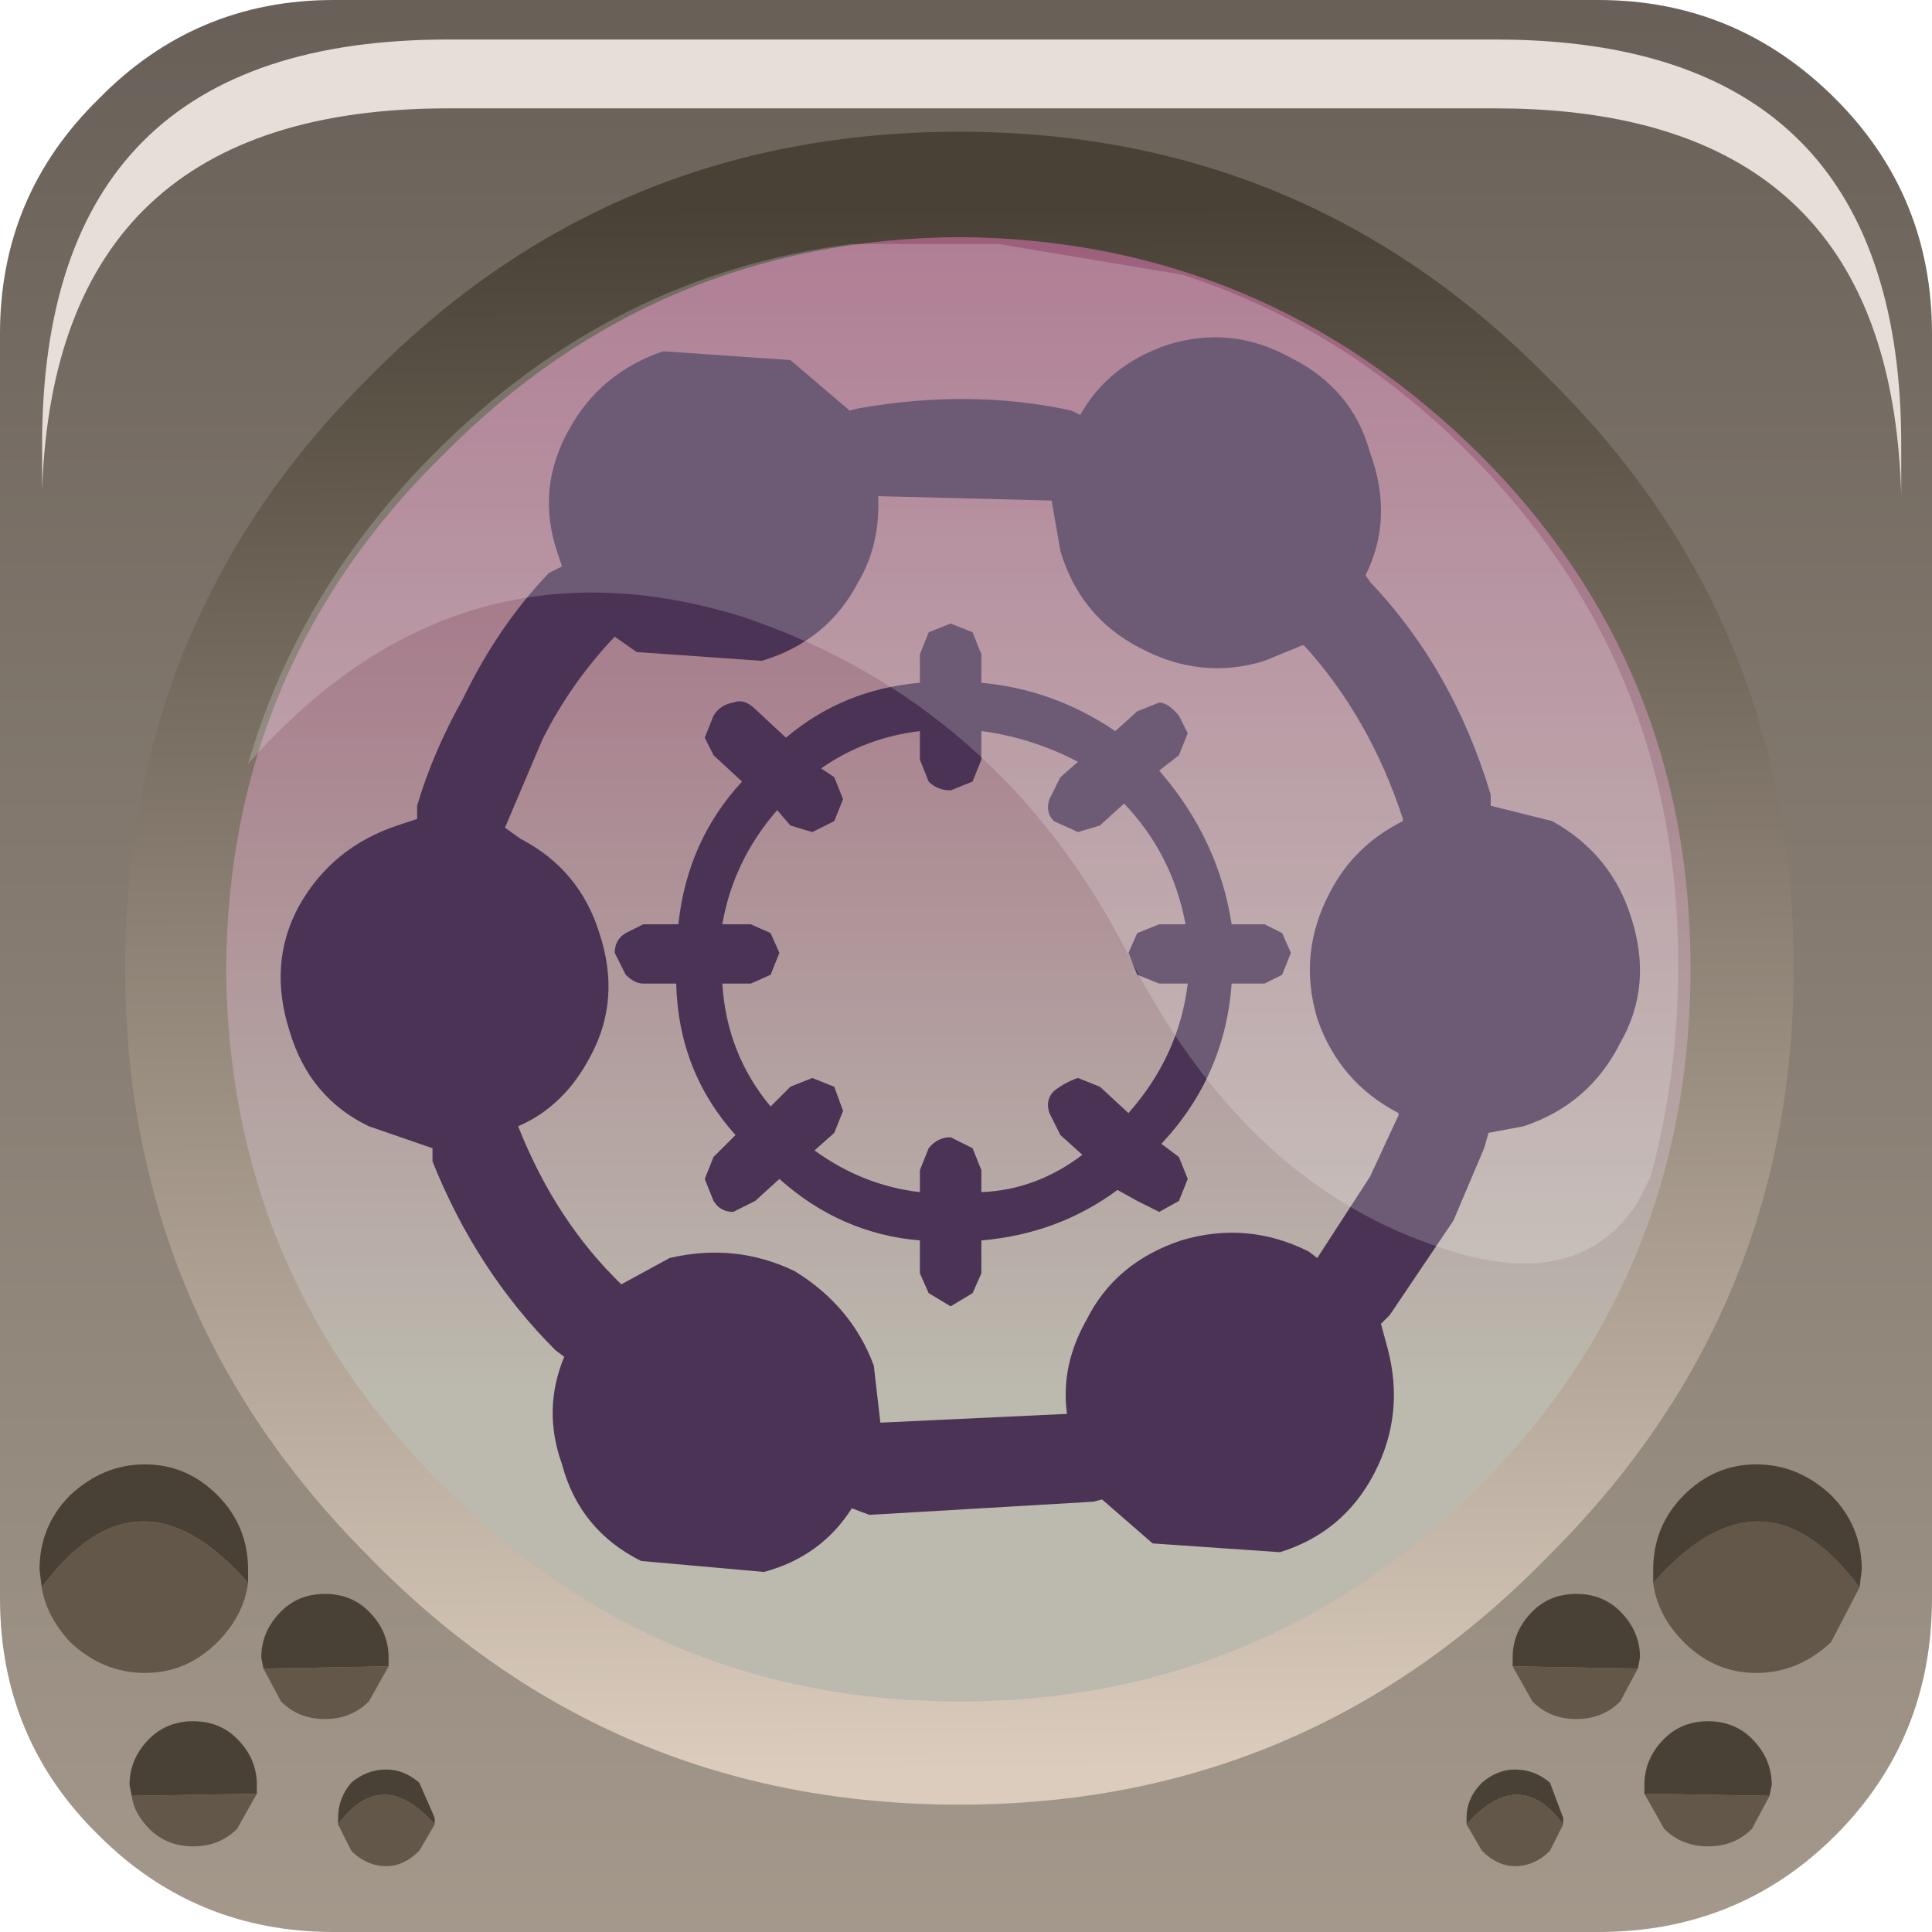 <?xml version="1.0" encoding="UTF-8" standalone="no"?>
<svg xmlns:xlink="http://www.w3.org/1999/xlink" height="66.0px" width="66.0px" xmlns="http://www.w3.org/2000/svg">
  <g transform="matrix(1.5, 0.0, 0.0, 1.5, 0.0, 0.0)">
    <use height="44.0" transform="matrix(1.0, 0.0, 0.0, 1.0, 0.0, 0.0)" width="44.0" xlink:href="#shape0"/>
    <use height="0.0" transform="matrix(1.212, 0.0, 0.0, 1.212, 1.1, 0.9)" width="0.0" xlink:href="#sprite0"/>
    <use height="20.15" transform="matrix(1.155, 0.0, 0.0, 1.155, 5.65, 5.5)" width="28.2" xlink:href="#sprite1"/>
    <use height="8.6" transform="matrix(1.208, 0.0, 0.0, 1.206, 0.959, 0.9)" width="35.05" xlink:href="#sprite2"/>
  </g>
  <defs>
    <g id="shape0" transform="matrix(1.0, 0.0, 0.0, 1.0, 0.0, 0.0)">
      <path d="M7.6 0.0 L36.4 0.0 Q39.55 0.0 41.8 2.25 44.0 4.45 44.0 7.6 L44.0 36.4 Q44.0 39.6 41.8 41.8 39.6 44.0 36.4 44.0 L7.6 44.0 Q4.45 44.0 2.25 41.8 0.0 39.6 0.0 36.4 L0.0 7.6 Q0.0 4.45 2.25 2.25 4.45 0.0 7.6 0.0" fill="url(#gradient0)" fill-rule="evenodd" stroke="none"/>
      <path d="M34.9 8.8 Q40.1 14.05 40.1 21.4 40.1 28.8 34.9 34.1 29.7 39.3 22.3 39.3 14.85 39.3 9.65 34.1 4.45 28.8 4.45 21.4 4.45 14.05 9.65 8.8 14.95 3.55 22.3 3.55 29.7 3.55 34.9 8.8" fill="url(#gradient1)" fill-rule="evenodd" stroke="none"/>
      <path d="M40.85 22.05 Q40.85 29.9 35.25 35.45 29.75 41.1 21.85 41.1 13.9 41.1 8.4 35.45 2.85 29.9 2.85 22.05 2.85 14.1 8.4 8.6 13.9 3.0 21.85 3.0 29.75 3.0 35.25 8.6 40.85 14.1 40.85 22.05 M21.85 5.4 Q14.95 5.45 10.1 10.35 5.2 15.15 5.15 22.05 5.2 29.0 10.1 33.85 14.95 38.75 21.85 38.75 28.75 38.75 33.7 33.85 38.5 29.0 38.5 22.05 38.5 15.15 33.7 10.35 28.75 5.45 21.85 5.4" fill="url(#gradient2)" fill-rule="evenodd" stroke="none"/>
      <path d="M0.95 36.15 L0.9 35.75 Q0.9 34.75 1.6 34.05 2.35 33.35 3.3 33.35 4.25 33.35 4.95 34.05 5.65 34.75 5.65 35.75 L5.65 36.05 Q3.15 33.2 0.95 36.15" fill="#494136" fill-rule="evenodd" stroke="none"/>
      <path d="M5.65 36.05 Q5.55 36.8 4.95 37.4 4.25 38.1 3.3 38.1 2.35 38.1 1.6 37.4 1.05 36.8 0.95 36.15 3.15 33.2 5.65 36.05" fill="#625748" fill-rule="evenodd" stroke="none"/>
      <path d="M6.0 38.0 L5.95 37.75 Q5.95 37.15 6.4 36.7 6.8 36.3 7.4 36.3 8.0 36.3 8.4 36.7 8.85 37.15 8.85 37.75 L8.85 37.95 6.0 38.0" fill="#494136" fill-rule="evenodd" stroke="none"/>
      <path d="M8.85 37.95 L8.4 38.75 Q8.0 39.15 7.4 39.15 6.8 39.15 6.4 38.75 L6.0 38.0 8.85 37.95" fill="#625748" fill-rule="evenodd" stroke="none"/>
      <path d="M3.0 40.9 L2.95 40.65 Q2.95 40.05 3.4 39.6 3.8 39.2 4.4 39.2 5.0 39.2 5.4 39.6 5.85 40.05 5.85 40.65 L5.85 40.85 3.0 40.9" fill="#494136" fill-rule="evenodd" stroke="none"/>
      <path d="M5.85 40.85 L5.4 41.65 Q5.0 42.05 4.4 42.05 3.8 42.05 3.4 41.65 3.05 41.3 3.0 40.9 L5.85 40.85" fill="#625748" fill-rule="evenodd" stroke="none"/>
      <path d="M7.7 41.55 L7.7 41.4 Q7.7 40.95 8.0 40.6 8.35 40.3 8.8 40.3 9.2 40.3 9.55 40.6 L9.9 41.4 9.9 41.55 Q8.7 40.2 7.7 41.55" fill="#494136" fill-rule="evenodd" stroke="none"/>
      <path d="M9.9 41.55 L9.55 42.15 Q9.2 42.5 8.8 42.5 8.35 42.5 8.0 42.15 L7.7 41.55 Q8.7 40.2 9.9 41.55" fill="#625748" fill-rule="evenodd" stroke="none"/>
      <path d="M24.6 9.45 Q25.25 8.3 26.6 7.85 28.05 7.4 29.4 8.15 30.8 8.85 31.2 10.3 31.75 11.8 31.1 13.1 L31.2 13.25 Q33.1 15.25 33.95 18.1 L33.95 18.35 35.35 18.7 Q36.7 19.45 37.15 20.9 37.65 22.45 36.9 23.75 36.2 25.15 34.7 25.65 L33.9 25.8 33.8 26.15 33.1 27.8 31.65 29.95 31.45 30.15 31.6 30.7 Q32.0 32.2 31.3 33.55 30.6 34.9 29.15 35.35 L26.25 35.15 25.1 34.15 24.9 34.2 19.8 34.5 19.4 34.35 Q18.7 35.45 17.4 35.8 L14.6 35.55 Q13.2 34.85 12.8 33.35 12.35 32.1 12.85 30.9 L12.65 30.75 Q10.85 28.95 9.85 26.45 L9.85 26.15 8.4 25.65 Q7.05 25.0 6.6 23.5 6.1 21.95 6.8 20.65 7.55 19.3 9.05 18.8 L9.5 18.65 9.5 18.35 Q9.85 17.15 10.55 15.9 11.35 14.25 12.5 13.05 L12.8 12.9 12.7 12.6 Q12.2 11.15 12.95 9.8 13.65 8.5 15.1 8.0 L18.0 8.2 19.35 9.35 19.55 9.3 Q22.1 8.85 24.4 9.35 L24.6 9.45 M29.65 14.7 L28.8 15.05 Q27.35 15.5 25.95 14.75 24.6 14.05 24.15 12.55 L23.95 11.4 20.0 11.3 Q20.05 12.4 19.55 13.25 18.85 14.6 17.35 15.05 L14.5 14.85 14.0 14.5 Q13.0 15.55 12.35 16.85 L11.5 18.85 11.85 19.1 Q13.2 19.8 13.65 21.25 14.15 22.75 13.45 24.05 12.85 25.2 11.8 25.65 12.65 27.8 14.15 29.25 L15.25 28.65 Q16.75 28.3 18.1 28.95 19.4 29.75 19.9 31.1 L20.05 32.4 24.3 32.2 Q24.15 31.1 24.75 30.05 25.4 28.75 26.9 28.25 28.4 27.8 29.8 28.5 L30.0 28.65 31.2 26.8 31.85 25.4 31.85 25.35 Q30.5 24.65 30.0 23.2 29.55 21.7 30.3 20.3 30.85 19.25 31.95 18.7 L31.95 18.65 Q31.2 16.35 29.7 14.7 L29.65 14.7 M25.05 18.8 L24.55 18.95 24.0 18.7 Q23.8 18.5 23.9 18.2 L24.15 17.7 24.55 17.35 Q23.5 16.8 22.35 16.65 L22.35 17.3 22.15 17.8 21.65 18.0 Q21.35 18.0 21.15 17.8 L20.95 17.3 20.95 16.65 Q19.7 16.8 18.7 17.5 L19.0 17.7 19.2 18.2 19.0 18.7 18.5 18.95 18.0 18.8 17.7 18.45 Q16.7 19.6 16.45 21.05 L17.1 21.05 17.55 21.25 17.75 21.7 17.55 22.2 17.1 22.4 16.45 22.4 Q16.55 24.0 17.55 25.2 L18.0 24.75 18.5 24.55 19.0 24.75 19.2 25.3 19.0 25.8 18.55 26.2 Q19.65 27.0 20.95 27.15 L20.95 26.65 21.15 26.15 Q21.35 25.9 21.65 25.9 L22.15 26.15 22.35 26.65 22.35 27.15 Q23.6 27.1 24.65 26.3 L24.15 25.85 23.9 25.35 Q23.8 25.05 24.0 24.85 24.25 24.65 24.55 24.55 L25.05 24.75 25.7 25.35 Q26.85 24.05 27.05 22.4 L26.4 22.4 25.9 22.2 25.7 21.7 25.9 21.25 26.4 21.05 27.0 21.05 Q26.7 19.45 25.6 18.3 L25.05 18.8 M26.85 16.3 L27.05 16.7 26.85 17.2 26.4 17.55 Q27.75 19.1 28.05 21.05 L28.8 21.05 29.2 21.25 29.4 21.7 29.2 22.2 28.8 22.4 28.05 22.4 Q27.9 24.5 26.45 26.05 L26.85 26.35 27.05 26.85 26.85 27.35 26.4 27.6 25.9 27.35 25.45 27.1 Q24.1 28.1 22.35 28.25 L22.35 29.0 22.15 29.45 21.65 29.75 21.15 29.45 20.95 29.0 20.95 28.25 Q19.15 28.1 17.75 26.85 L17.2 27.35 16.7 27.6 Q16.4 27.6 16.25 27.35 L16.05 26.85 16.25 26.35 16.75 25.85 Q15.45 24.4 15.4 22.4 L14.65 22.4 Q14.45 22.4 14.25 22.2 L14.0 21.7 Q14.0 21.4 14.25 21.25 L14.65 21.05 15.45 21.05 Q15.65 19.15 16.9 17.8 L16.25 17.2 16.05 16.8 16.25 16.3 Q16.4 16.05 16.7 16.0 16.95 15.9 17.2 16.15 L17.9 16.8 Q19.2 15.7 20.95 15.55 L20.95 14.9 21.15 14.4 21.65 14.2 22.15 14.4 22.35 14.9 22.35 15.55 Q24.0 15.7 25.4 16.65 L25.9 16.2 26.4 16.0 Q26.6 16.0 26.85 16.3" fill="#4a3355" fill-rule="evenodd" stroke="none"/>
      <path d="M37.65 36.05 Q40.15 33.2 42.35 36.15 L41.7 37.4 Q40.95 38.1 40.0 38.1 39.05 38.1 38.35 37.4 37.75 36.8 37.65 36.05" fill="#625748" fill-rule="evenodd" stroke="none"/>
      <path d="M37.65 36.05 L37.65 35.75 Q37.65 34.75 38.35 34.05 39.05 33.35 40.0 33.35 40.95 33.35 41.7 34.05 42.4 34.75 42.4 35.75 L42.35 36.15 Q40.15 33.2 37.65 36.05" fill="#494136" fill-rule="evenodd" stroke="none"/>
      <path d="M34.45 37.95 L34.45 37.75 Q34.45 37.15 34.9 36.7 35.3 36.3 35.9 36.3 36.5 36.3 36.9 36.7 37.35 37.15 37.35 37.75 L37.3 38.0 34.45 37.95" fill="#494136" fill-rule="evenodd" stroke="none"/>
      <path d="M34.45 37.95 L37.3 38.0 36.9 38.75 Q36.5 39.15 35.9 39.15 35.3 39.15 34.9 38.75 L34.45 37.95" fill="#625748" fill-rule="evenodd" stroke="none"/>
      <path d="M37.45 40.85 L37.45 40.65 Q37.45 40.05 37.9 39.6 38.3 39.2 38.9 39.2 39.5 39.2 39.9 39.6 40.35 40.05 40.35 40.65 L40.3 40.9 37.45 40.85" fill="#494136" fill-rule="evenodd" stroke="none"/>
      <path d="M37.45 40.85 L40.3 40.9 39.9 41.65 Q39.5 42.05 38.9 42.05 38.3 42.05 37.9 41.65 L37.45 40.85" fill="#625748" fill-rule="evenodd" stroke="none"/>
      <path d="M33.4 41.55 L33.4 41.4 Q33.4 40.95 33.75 40.6 34.1 40.3 34.5 40.3 34.95 40.3 35.3 40.6 L35.6 41.4 35.6 41.55 Q34.6 40.2 33.4 41.55" fill="#494136" fill-rule="evenodd" stroke="none"/>
      <path d="M33.4 41.55 Q34.6 40.2 35.6 41.55 L35.3 42.15 Q34.95 42.5 34.5 42.5 34.1 42.5 33.75 42.15 L33.4 41.55" fill="#625748" fill-rule="evenodd" stroke="none"/>
    </g>
    <linearGradient gradientTransform="matrix(0.0, -0.055, -0.055, 0.0, 22.05, 18.45)" gradientUnits="userSpaceOnUse" id="gradient0" spreadMethod="pad" x1="-819.2" x2="819.2">
      <stop offset="0.012" stop-color="#bcb0a0"/>
      <stop offset="1.0" stop-color="#453e3a"/>
    </linearGradient>
    <linearGradient gradientTransform="matrix(0.0, -0.017, -0.017, 0.0, 22.3, 18.05)" gradientUnits="userSpaceOnUse" id="gradient1" spreadMethod="pad" x1="-819.2" x2="819.2">
      <stop offset="0.012" stop-color="#bcb9ae"/>
      <stop offset="1.0" stop-color="#9b5b79"/>
    </linearGradient>
    <linearGradient gradientTransform="matrix(1.0E-4, 0.022, -0.023, 1.0E-4, 21.9, 22.3)" gradientUnits="userSpaceOnUse" id="gradient2" spreadMethod="pad" x1="-819.2" x2="819.2">
      <stop offset="0.012" stop-color="#494136"/>
      <stop offset="1.0" stop-color="#dbccbd"/>
    </linearGradient>
    <g id="sprite1" transform="matrix(1.0, 0.0, 0.0, 1.0, 0.0, 0.0)">
      <use height="20.15" transform="matrix(1.0, 0.0, 0.0, 1.0, 0.0, 0.0)" width="28.2" xlink:href="#shape1"/>
    </g>
    <g id="shape1" transform="matrix(1.0, 0.0, 0.0, 1.0, 0.0, 0.0)">
      <path d="M27.65 18.45 L27.4 18.95 Q26.2 20.8 23.4 19.8 19.6 18.5 17.35 14.05 14.8 9.1 9.75 7.4 4.1 5.65 0.0 10.3 1.0 6.85 3.7 4.15 7.2 0.65 11.9 0.05 L14.8 0.05 18.4 0.65 Q21.55 1.65 24.05 4.15 28.2 8.3 28.2 14.25 28.2 16.45 27.65 18.45" fill="#ffffff" fill-opacity="0.196" fill-rule="evenodd" stroke="none"/>
    </g>
    <g id="sprite2" transform="matrix(1.0, 0.0, 0.0, 1.0, 0.2, 0.0)">
      <use height="8.6" transform="matrix(1.0, 0.0, 0.0, 1.0, -0.2, 0.0)" width="35.05" xlink:href="#shape2"/>
    </g>
    <g id="shape2" transform="matrix(1.0, 0.0, 0.0, 1.0, 0.2, 0.0)">
      <path d="M34.85 8.6 Q34.8 6.95 34.4 5.7 33.0 1.3 27.2 1.3 L7.45 1.3 Q0.05 1.3 -0.2 8.5 L-0.2 7.65 Q-0.2 0.0 7.45 0.0 L27.2 0.0 Q33.0 0.0 34.4 4.4 34.85 5.8 34.85 7.65 L34.85 8.6" fill="#e7deda" fill-rule="evenodd" stroke="none"/>
    </g>
  </defs>
</svg>
